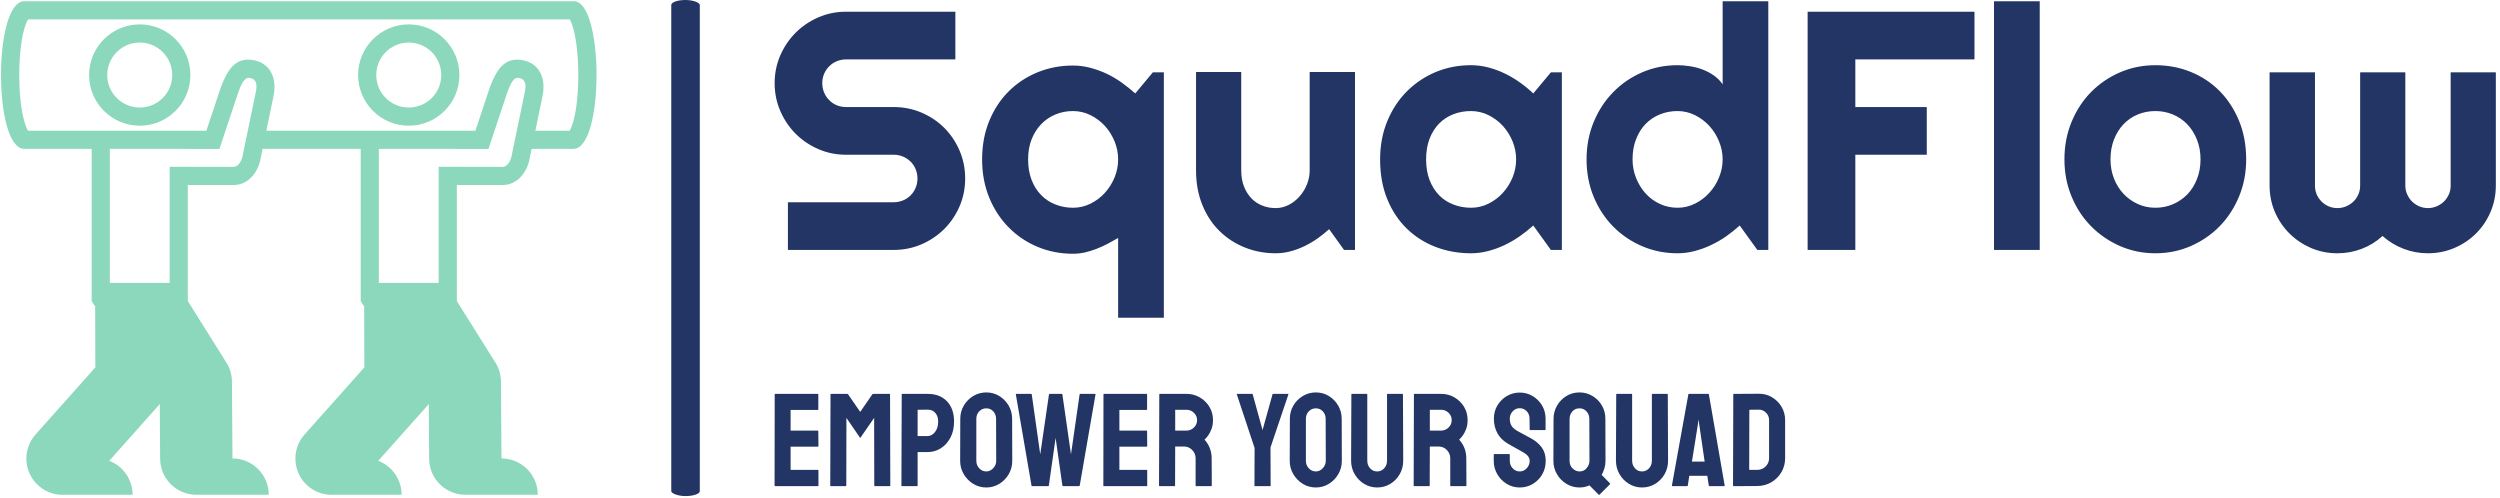 <svg xmlns="http://www.w3.org/2000/svg" version="1.1" xmlns:xlink="http://www.w3.org/1999/xlink" xmlns:svgjs="http://svgjs.dev/svgjs" width="1500" height="299" viewBox="0 0 1500 299"><g transform="matrix(1,0,0,1,-0.909,-0.677)"><svg viewBox="0 0 396 79" data-background-color="#ffffff" preserveAspectRatio="xMidYMid meet" height="299" width="1500" xmlns="http://www.w3.org/2000/svg" xmlns:xlink="http://www.w3.org/1999/xlink"><g id="tight-bounds" transform="matrix(1,0,0,1,0.24,0.179)"><svg viewBox="0 0 395.52 78.642" height="78.642" width="395.52"><g><svg viewBox="0 0 573.242 113.979" height="78.642" width="395.52"><g><rect width="6.557" height="113.979" x="153.998" y="0" fill="#233565" opacity="1" stroke-width="0" stroke="transparent" fill-opacity="1" class="rect-qz-0" data-fill-palette-color="primary" rx="1%" id="qz-0" data-palette-color="#233565"></rect></g><g transform="matrix(1,0,0,1,177.722,0.284)"><svg viewBox="0 0 395.52 113.412" height="113.412" width="395.52"><g id="textblocktransform"><svg viewBox="0 0 395.52 113.412" height="113.412" width="395.52" id="textblock"><g><svg viewBox="0 0 395.52 72.714" height="72.714" width="395.52"><g transform="matrix(1,0,0,1,0,0)"><svg width="395.52" viewBox="1.2 -36.55 252.95 46.51" height="72.714" data-palette-color="#233565"><path d="M1.2-24.51L1.2-24.51Q1.2-26.68 2.03-28.59 2.86-30.49 4.28-31.92 5.71-33.35 7.62-34.18 9.52-35.01 11.69-35.01L11.69-35.01 27.76-35.01 27.76-28 11.69-28Q10.96-28 10.33-27.73 9.69-27.47 9.22-26.99 8.74-26.51 8.47-25.88 8.2-25.24 8.2-24.51L8.2-24.51Q8.2-23.78 8.47-23.13 8.74-22.49 9.22-22.01 9.69-21.53 10.33-21.26 10.96-21 11.69-21L11.69-21 18.7-21Q20.87-21 22.79-20.18 24.71-19.36 26.14-17.93 27.56-16.5 28.38-14.59 29.2-12.67 29.2-10.5L29.2-10.5Q29.2-8.33 28.38-6.42 27.56-4.52 26.14-3.09 24.71-1.66 22.79-0.83 20.87 0 18.7 0L18.7 0 3.15 0 3.15-7.01 18.7-7.01Q19.43-7.01 20.07-7.28 20.7-7.54 21.18-8.02 21.66-8.5 21.92-9.13 22.19-9.77 22.19-10.5L22.19-10.5Q22.19-11.23 21.92-11.87 21.66-12.5 21.18-12.98 20.7-13.45 20.07-13.72 19.43-13.99 18.7-13.99L18.7-13.99 11.69-13.99Q9.52-13.99 7.62-14.82 5.71-15.65 4.28-17.08 2.86-18.51 2.03-20.42 1.2-22.34 1.2-24.51ZM58.4-26.1L58.4 9.96 51.68 9.96 51.68-1.76Q50.93-1.32 50.13-0.9 49.34-0.49 48.5-0.16 47.65 0.17 46.79 0.37 45.92 0.56 45.04 0.56L45.04 0.56Q42.28 0.56 39.85-0.45 37.42-1.46 35.61-3.3 33.79-5.13 32.74-7.68 31.69-10.23 31.69-13.31L31.69-13.31Q31.69-16.41 32.74-18.96 33.79-21.51 35.61-23.32 37.42-25.12 39.85-26.11 42.28-27.1 45.04-27.1L45.04-27.1Q46.31-27.1 47.54-26.78 48.78-26.46 49.95-25.92 51.12-25.37 52.18-24.61 53.24-23.85 54.2-23L54.2-23 56.78-26.1 58.4-26.1ZM51.68-13.31L51.68-13.31Q51.68-14.67 51.16-15.95 50.63-17.24 49.73-18.23 48.83-19.21 47.62-19.81 46.41-20.41 45.04-20.41L45.04-20.41Q43.67-20.41 42.47-19.91 41.26-19.41 40.37-18.48 39.48-17.55 38.96-16.25 38.45-14.94 38.45-13.31L38.45-13.31Q38.45-11.62 38.96-10.29 39.48-8.96 40.37-8.06 41.26-7.15 42.47-6.68 43.67-6.2 45.04-6.2L45.04-6.2Q46.41-6.2 47.62-6.8 48.83-7.4 49.73-8.39 50.63-9.38 51.16-10.66 51.68-11.94 51.68-13.31ZM84.88 0L82.69-3.05Q81.88-2.32 80.96-1.67 80.05-1.03 79.05-0.55 78.05-0.07 76.98 0.21 75.92 0.49 74.82 0.49L74.82 0.49Q72.41 0.49 70.28-0.37 68.16-1.22 66.56-2.8 64.96-4.37 64.05-6.63 63.13-8.89 63.13-11.69L63.13-11.69 63.13-26.15 69.77-26.15 69.77-11.69Q69.77-10.38 70.17-9.34 70.58-8.3 71.26-7.59 71.94-6.88 72.86-6.52 73.77-6.15 74.82-6.15L74.82-6.15Q75.85-6.15 76.77-6.63 77.68-7.1 78.36-7.89 79.05-8.67 79.44-9.66 79.83-10.64 79.83-11.69L79.83-11.69 79.83-26.15 86.49-26.15 86.49 0 84.88 0ZM116.89-26.1L116.89 0 115.28 0 112.69-3.59Q111.74-2.73 110.67-1.99 109.61-1.25 108.44-0.7 107.27-0.15 106.03 0.17 104.8 0.49 103.53 0.49L103.53 0.49Q100.77 0.49 98.34-0.44 95.92-1.37 94.1-3.14 92.28-4.91 91.23-7.47 90.18-10.03 90.18-13.31L90.18-13.31Q90.18-16.36 91.23-18.91 92.28-21.46 94.1-23.29 95.92-25.12 98.34-26.14 100.77-27.15 103.53-27.15L103.53-27.15Q104.8-27.15 106.05-26.83 107.29-26.51 108.46-25.95 109.64-25.39 110.7-24.63 111.76-23.88 112.69-23L112.69-23 115.28-26.1 116.89-26.1ZM110.17-13.31L110.17-13.31Q110.17-14.67 109.65-15.95 109.12-17.24 108.22-18.23 107.32-19.21 106.11-19.81 104.9-20.41 103.53-20.41L103.53-20.41Q102.17-20.41 100.96-19.95 99.75-19.48 98.86-18.58 97.97-17.68 97.45-16.35 96.94-15.01 96.94-13.31L96.94-13.31Q96.94-11.6 97.45-10.27 97.97-8.94 98.86-8.03 99.75-7.13 100.96-6.67 102.17-6.2 103.53-6.2L103.53-6.2Q104.9-6.2 106.11-6.8 107.32-7.4 108.22-8.39 109.12-9.38 109.65-10.66 110.17-11.94 110.17-13.31ZM147.23-36.55L147.23 0 145.62 0 143.03-3.59Q142.08-2.73 141.02-1.99 139.96-1.25 138.78-0.7 137.61-0.15 136.38 0.17 135.15 0.49 133.88 0.49L133.88 0.49Q131.12 0.49 128.69-0.55 126.26-1.59 124.44-3.43 122.62-5.27 121.57-7.8 120.52-10.33 120.52-13.31L120.52-13.31Q120.52-16.26 121.57-18.8 122.62-21.34 124.44-23.19 126.26-25.05 128.69-26.1 131.12-27.15 133.88-27.15L133.88-27.15Q134.76-27.15 135.7-27 136.64-26.86 137.53-26.53 138.42-26.2 139.2-25.66 139.98-25.12 140.52-24.34L140.52-24.34 140.52-36.55 147.23-36.55ZM140.52-13.31L140.52-13.31Q140.52-14.67 139.99-15.95 139.47-17.24 138.56-18.23 137.66-19.21 136.45-19.81 135.24-20.41 133.88-20.41L133.88-20.41Q132.51-20.41 131.3-19.92 130.09-19.43 129.2-18.52 128.31-17.6 127.8-16.28 127.28-14.97 127.28-13.31L127.28-13.31Q127.28-11.87 127.8-10.57 128.31-9.28 129.2-8.3 130.09-7.32 131.3-6.76 132.51-6.2 133.88-6.2L133.88-6.2Q135.24-6.2 136.45-6.8 137.66-7.4 138.56-8.39 139.47-9.38 139.99-10.66 140.52-11.94 140.52-13.31ZM160.02-13.99L160.02 0 153.01 0 153.01-35.01 177.53-35.01 177.53-28 160.02-28 160.02-21 170.52-21 170.52-13.99 160.02-13.99ZM187.12-36.55L187.12 0 180.4 0 180.4-36.55 187.12-36.55ZM217.46-13.31L217.46-13.31Q217.46-10.38 216.41-7.85 215.36-5.32 213.56-3.48 211.75-1.64 209.32-0.57 206.89 0.49 204.11 0.49L204.11 0.49Q201.35 0.49 198.92-0.57 196.49-1.64 194.67-3.48 192.85-5.32 191.8-7.85 190.75-10.38 190.75-13.31L190.75-13.31Q190.75-16.28 191.8-18.82 192.85-21.36 194.67-23.21 196.49-25.05 198.92-26.1 201.35-27.15 204.11-27.15L204.11-27.15Q206.89-27.15 209.32-26.16 211.75-25.17 213.56-23.35 215.36-21.53 216.41-18.98 217.46-16.43 217.46-13.31ZM210.75-13.31L210.75-13.31Q210.75-14.92 210.22-16.22 209.7-17.53 208.8-18.47 207.89-19.41 206.68-19.91 205.48-20.41 204.11-20.41L204.11-20.41Q202.74-20.41 201.53-19.91 200.32-19.41 199.43-18.47 198.54-17.53 198.03-16.22 197.52-14.92 197.52-13.31L197.52-13.31Q197.52-11.79 198.03-10.5 198.54-9.2 199.43-8.25 200.32-7.3 201.53-6.75 202.74-6.2 204.11-6.2L204.11-6.2Q205.48-6.2 206.68-6.71 207.89-7.23 208.8-8.15 209.7-9.08 210.22-10.4 210.75-11.72 210.75-13.31ZM254.15-26.1L254.15-9.45Q254.15-7.4 253.37-5.58 252.59-3.76 251.24-2.42 249.88-1.07 248.06-0.29 246.24 0.49 244.17 0.49L244.17 0.49Q242.31 0.49 240.61-0.16 238.9-0.81 237.5-2.05L237.5-2.05Q236.14-0.81 234.44-0.16 232.74 0.49 230.86 0.49L230.86 0.49Q228.79 0.49 226.98-0.29 225.18-1.07 223.82-2.42 222.47-3.76 221.68-5.58 220.9-7.4 220.9-9.45L220.9-9.45 220.9-26.1 227.57-26.1 227.57-9.45Q227.57-8.76 227.82-8.17 228.08-7.57 228.53-7.12 228.98-6.67 229.58-6.41 230.18-6.15 230.86-6.15L230.86-6.15Q231.55-6.15 232.16-6.41 232.77-6.67 233.23-7.12 233.7-7.57 233.95-8.17 234.21-8.76 234.21-9.45L234.21-9.45 234.21-26.1 240.85-26.1 240.85-9.45Q240.85-8.76 241.12-8.17 241.39-7.57 241.84-7.12 242.29-6.67 242.89-6.41 243.49-6.15 244.17-6.15L244.17-6.15Q244.85-6.15 245.46-6.41 246.07-6.67 246.53-7.12 246.98-7.57 247.25-8.17 247.51-8.76 247.51-9.45L247.51-9.45 247.51-26.1 254.15-26.1Z" opacity="1" transform="matrix(1,0,0,1,0,0)" fill="#233565" class="wordmark-text-0" data-fill-palette-color="primary" id="text-0"></path></svg></g></svg></g><g transform="matrix(1,0,0,1,0,89.88)"><svg viewBox="0 0 232.21 23.532" height="23.532" width="232.21"><g transform="matrix(1,0,0,1,0,0)"><svg width="232.21" viewBox="2 -35.35 381.11 38.625" height="23.532" data-palette-color="#233565"><path d="M18.35 0L2.2 0Q2 0 2-0.25L2-0.25 2.05-34.6Q2.05-34.8 2.25-34.8L2.25-34.8 18.3-34.8Q18.5-34.8 18.5-34.55L18.5-34.55 18.5-28.95Q18.5-28.75 18.3-28.75L18.3-28.75 8.05-28.75 8.05-20.95 18.3-20.95Q18.5-20.95 18.5-20.75L18.5-20.75 18.55-15.1Q18.55-14.9 18.35-14.9L18.35-14.9 8.05-14.9 8.05-6.15 18.35-6.15Q18.55-6.15 18.55-5.9L18.55-5.9 18.55-0.2Q18.55 0 18.35 0L18.35 0ZM28.85 0L23.2 0Q23 0 23-0.25L23-0.25 23.1-34.6Q23.1-34.8 23.3-34.8L23.3-34.8 29.4-34.8Q29.6-34.8 29.75-34.6L29.75-34.6 34.3-28 38.85-34.6Q39-34.8 39.2-34.8L39.2-34.8 45.35-34.8Q45.55-34.8 45.55-34.6L45.55-34.6 45.65-0.25Q45.65 0 45.45 0L45.45 0 39.8 0Q39.6 0 39.6-0.25L39.6-0.25 39.55-25.75 34.3-18.15 29.1-25.75 29.05-0.25Q29.05 0 28.85 0L28.85 0ZM55.7 0L50.09 0Q49.84 0 49.84-0.25L49.84-0.25 49.95-34.6Q49.95-34.8 50.14-34.8L50.14-34.8 59.74-34.8Q64.34-34.8 67.02-32 69.69-29.2 69.69-24.4L69.69-24.4Q69.69-20.85 68.3-18.25 66.89-15.65 64.64-14.25 62.39-12.85 59.74-12.85L59.74-12.85 55.95-12.85 55.95-0.25Q55.95 0 55.7 0L55.7 0ZM55.95-28.8L55.95-18.9 59.74-18.9Q61.34-18.9 62.52-20.43 63.7-21.95 63.7-24.4L63.7-24.4Q63.7-26.35 62.64-27.6 61.59-28.85 59.74-28.85L59.74-28.85 55.95-28.8ZM81.84 0.5L81.84 0.5Q79.14 0.5 76.92-0.88 74.69-2.25 73.34-4.53 71.99-6.8 71.99-9.55L71.99-9.55 72.04-25.4Q72.04-28.15 73.37-30.4 74.69-32.65 76.94-34 79.19-35.35 81.84-35.35L81.84-35.35Q84.54-35.35 86.74-34 88.94-32.65 90.27-30.4 91.59-28.15 91.59-25.4L91.59-25.4 91.64-9.55Q91.64-6.8 90.32-4.53 88.99-2.25 86.77-0.88 84.54 0.5 81.84 0.5ZM81.84-5.55L81.84-5.55Q83.34-5.55 84.47-6.78 85.59-8 85.59-9.55L85.59-9.55 85.54-25.4Q85.54-27.05 84.49-28.2 83.44-29.35 81.84-29.35L81.84-29.35Q80.29-29.35 79.19-28.23 78.09-27.1 78.09-25.4L78.09-25.4 78.09-9.55Q78.09-7.9 79.19-6.73 80.29-5.55 81.84-5.55ZM105.19 0L99.14 0Q98.94 0 98.89-0.25L98.89-0.25 92.99-34.6Q92.94-34.8 93.14-34.8L93.14-34.8 98.74-34.8Q98.94-34.8 98.99-34.6L98.99-34.6 102.19-12 105.49-34.6Q105.54-34.8 105.79-34.8L105.79-34.8 110.29-34.8Q110.49-34.8 110.54-34.6L110.54-34.6 113.79-12 117.04-34.6Q117.09-34.8 117.29-34.8L117.29-34.8 122.84-34.8Q123.09-34.8 123.04-34.6L123.04-34.6 117.09-0.25Q117.04-0.15 116.94-0.08 116.84 0 116.84 0L116.84 0 110.79 0Q110.64 0 110.54-0.25L110.54-0.25 107.99-18.2 105.44-0.25Q105.39 0 105.19 0L105.19 0ZM142.34 0L126.19 0Q125.99 0 125.99-0.25L125.99-0.25 126.04-34.6Q126.04-34.8 126.24-34.8L126.24-34.8 142.29-34.8Q142.49-34.8 142.49-34.55L142.49-34.55 142.49-28.95Q142.49-28.75 142.29-28.75L142.29-28.75 132.04-28.75 132.04-20.95 142.29-20.95Q142.49-20.95 142.49-20.75L142.49-20.75 142.54-15.1Q142.54-14.9 142.34-14.9L142.34-14.9 132.04-14.9 132.04-6.15 142.34-6.15Q142.54-6.15 142.54-5.9L142.54-5.9 142.54-0.2Q142.54 0 142.34 0L142.34 0ZM152.84 0L147.19 0Q146.99 0 146.99-0.25L146.99-0.25 147.09-34.6Q147.09-34.8 147.29-34.8L147.29-34.8 157.39-34.8Q160.09-34.8 162.36-33.48 164.64-32.15 165.99-29.93 167.34-27.7 167.34-24.9L167.34-24.9Q167.34-23.05 166.79-21.58 166.24-20.1 165.49-19.07 164.74-18.05 164.14-17.55L164.14-17.55Q166.84-14.55 166.84-10.5L166.84-10.5 166.89-0.25Q166.89 0 166.64 0L166.64 0 160.99 0Q160.79 0 160.79-0.15L160.79-0.15 160.79-10.5Q160.79-12.3 159.51-13.63 158.24-14.95 156.39-14.95L156.39-14.95 153.09-14.95 153.04-0.25Q153.04 0 152.84 0L152.84 0ZM153.09-28.8L153.09-20.95 157.39-20.95Q158.94-20.95 160.14-22.1 161.34-23.25 161.34-24.9L161.34-24.9Q161.34-26.5 160.16-27.65 158.99-28.8 157.39-28.8L157.39-28.8 153.09-28.8ZM188.88 0L183.13 0Q182.98 0 182.98-0.2L182.98-0.2 183.03-14.4 176.33-34.6Q176.28-34.8 176.48-34.8L176.48-34.8 182.03-34.8Q182.28-34.8 182.33-34.6L182.33-34.6 186.03-21.15 189.78-34.6Q189.83-34.8 190.03-34.8L190.03-34.8 195.63-34.8Q195.83-34.8 195.78-34.6L195.78-34.6 189.03-14.6 189.08-0.2Q189.08 0 188.88 0L188.88 0ZM206.13 0.5L206.13 0.5Q203.43 0.5 201.2-0.88 198.98-2.25 197.63-4.53 196.28-6.8 196.28-9.55L196.28-9.55 196.33-25.4Q196.33-28.15 197.65-30.4 198.98-32.65 201.23-34 203.48-35.35 206.13-35.35L206.13-35.35Q208.83-35.35 211.03-34 213.23-32.65 214.55-30.4 215.88-28.15 215.88-25.4L215.88-25.4 215.93-9.55Q215.93-6.8 214.6-4.53 213.28-2.25 211.05-0.88 208.83 0.5 206.13 0.5ZM206.13-5.55L206.13-5.55Q207.63-5.55 208.75-6.78 209.88-8 209.88-9.55L209.88-9.55 209.83-25.4Q209.83-27.05 208.78-28.2 207.73-29.35 206.13-29.35L206.13-29.35Q204.58-29.35 203.48-28.23 202.38-27.1 202.38-25.4L202.38-25.4 202.38-9.55Q202.38-7.9 203.48-6.73 204.58-5.55 206.13-5.55ZM229.23 0.5L229.23 0.5Q226.58 0.5 224.33-0.88 222.08-2.25 220.75-4.55 219.43-6.85 219.43-9.6L219.43-9.6 219.53-34.6Q219.53-34.8 219.73-34.8L219.73-34.8 225.33-34.8Q225.53-34.8 225.53-34.6L225.53-34.6 225.53-9.6Q225.53-7.9 226.6-6.73 227.68-5.55 229.23-5.55L229.23-5.55Q230.83-5.55 231.9-6.73 232.98-7.9 232.98-9.6L232.98-9.6 232.98-34.6Q232.98-34.8 233.18-34.8L233.18-34.8 238.78-34.8Q238.98-34.8 238.98-34.6L238.98-34.6 239.08-9.6Q239.08-6.8 237.75-4.5 236.43-2.2 234.2-0.85 231.98 0.5 229.23 0.5ZM248.87 0L243.22 0Q243.02 0 243.02-0.25L243.02-0.25 243.12-34.6Q243.12-34.8 243.32-34.8L243.32-34.8 253.42-34.8Q256.12-34.8 258.4-33.48 260.67-32.15 262.02-29.93 263.37-27.7 263.37-24.9L263.37-24.9Q263.37-23.05 262.82-21.58 262.27-20.1 261.52-19.07 260.77-18.05 260.17-17.55L260.17-17.55Q262.87-14.55 262.87-10.5L262.87-10.5 262.92-0.25Q262.92 0 262.67 0L262.67 0 257.02 0Q256.82 0 256.82-0.15L256.82-0.15 256.82-10.5Q256.82-12.3 255.55-13.63 254.27-14.95 252.42-14.95L252.42-14.95 249.12-14.95 249.07-0.25Q249.07 0 248.87 0L248.87 0ZM249.12-28.8L249.12-20.95 253.42-20.95Q254.97-20.95 256.17-22.1 257.37-23.25 257.37-24.9L257.37-24.9Q257.37-26.5 256.2-27.65 255.02-28.8 253.42-28.8L253.42-28.8 249.12-28.8ZM283.02 0.5L283.02 0.5Q280.32 0.5 278.09-0.88 275.87-2.25 274.54-4.53 273.22-6.8 273.22-9.55L273.22-9.55 273.22-11.85Q273.22-12.1 273.47-12.1L273.47-12.1 279.07-12.1Q279.27-12.1 279.27-11.85L279.27-11.85 279.27-9.55Q279.27-7.9 280.37-6.73 281.47-5.55 283.02-5.55L283.02-5.55Q284.57-5.55 285.67-6.75 286.77-7.95 286.77-9.55L286.77-9.55Q286.77-11.4 284.37-12.75L284.37-12.75Q283.57-13.2 281.87-14.15 280.17-15.1 278.67-15.95L278.67-15.95Q275.92-17.55 274.59-19.98 273.27-22.4 273.27-25.45L273.27-25.45Q273.27-28.25 274.62-30.48 275.97-32.7 278.19-34 280.42-35.3 283.02-35.3L283.02-35.3Q285.67-35.3 287.89-33.98 290.12-32.65 291.44-30.43 292.77-28.2 292.77-25.45L292.77-25.45 292.77-21.35Q292.77-21.15 292.57-21.15L292.57-21.15 286.97-21.15Q286.77-21.15 286.77-21.35L286.77-21.35 286.72-25.45Q286.72-27.2 285.62-28.3 284.52-29.4 283.02-29.4L283.02-29.4Q281.47-29.4 280.37-28.23 279.27-27.05 279.27-25.45L279.27-25.45Q279.27-23.8 279.97-22.7 280.67-21.6 282.52-20.6L282.52-20.6Q282.77-20.45 283.49-20.08 284.22-19.7 285.07-19.23 285.92-18.75 286.59-18.4 287.27-18.05 287.42-17.95L287.42-17.95Q289.92-16.55 291.37-14.53 292.82-12.5 292.82-9.55L292.82-9.55Q292.82-6.7 291.49-4.42 290.17-2.15 287.94-0.83 285.72 0.5 283.02 0.5ZM312.77 3.2L312.77 3.2 309.32-0.3Q307.52 0.5 305.57 0.5L305.57 0.5Q302.92 0.5 300.67-0.85 298.42-2.2 297.07-4.5 295.72-6.8 295.72-9.55L295.72-9.55 295.77-25.4Q295.77-28.05 297.07-30.33 298.37-32.6 300.59-33.98 302.82-35.35 305.57-35.35L305.57-35.35Q308.22-35.35 310.44-34.02 312.67-32.7 313.99-30.45 315.32-28.2 315.32-25.4L315.32-25.4 315.37-9.55Q315.37-8.1 314.97-6.75 314.57-5.4 313.92-4.25L313.92-4.25 317.02-1.1Q317.22-0.9 317.07-0.75L317.07-0.75 313.12 3.2Q312.92 3.35 312.77 3.2ZM305.57-5.55L305.57-5.55Q307.27-5.55 308.29-6.83 309.32-8.1 309.32-9.55L309.32-9.55 309.27-25.4Q309.27-27 308.22-28.18 307.17-29.35 305.57-29.35L305.57-29.35Q303.87-29.35 302.84-28.15 301.82-26.95 301.82-25.4L301.82-25.4 301.82-9.55Q301.82-7.75 302.99-6.65 304.17-5.55 305.57-5.55ZM329.11 0.5L329.11 0.5Q326.46 0.5 324.21-0.88 321.96-2.25 320.64-4.55 319.31-6.85 319.31-9.6L319.31-9.6 319.41-34.6Q319.41-34.8 319.61-34.8L319.61-34.8 325.21-34.8Q325.41-34.8 325.41-34.6L325.41-34.6 325.41-9.6Q325.41-7.9 326.49-6.73 327.56-5.55 329.11-5.55L329.11-5.55Q330.71-5.55 331.79-6.73 332.86-7.9 332.86-9.6L332.86-9.6 332.86-34.6Q332.86-34.8 333.06-34.8L333.06-34.8 338.66-34.8Q338.86-34.8 338.86-34.6L338.86-34.6 338.96-9.6Q338.96-6.8 337.64-4.5 336.31-2.2 334.09-0.85 331.86 0.5 329.11 0.5ZM340.41-0.25L340.41-0.25 346.61-34.6Q346.66-34.8 346.86-34.8L346.86-34.8 354.11-34.8Q354.31-34.8 354.36-34.6L354.36-34.6 360.31-0.25Q360.36 0 360.11 0L360.11 0 354.56 0Q354.36 0 354.31-0.25L354.31-0.25 353.76-3.9 346.96-3.9 346.41-0.25Q346.36 0 346.16 0L346.16 0 340.61 0Q340.41 0 340.41-0.25ZM350.21-23.3L347.96-9.25 352.76-9.25 350.71-23.3 350.41-25.15 350.21-23.3ZM372.66-0.05L363.71 0Q363.46 0 363.46-0.25L363.46-0.25 363.56-34.6Q363.56-34.8 363.76-34.8L363.76-34.8 373.11-34.85Q375.86-34.9 378.13-33.55 380.41-32.2 381.76-29.93 383.11-27.65 383.11-24.9L383.11-24.9 383.11-10.55Q383.11-7.65 381.71-5.28 380.31-2.9 377.96-1.5 375.61-0.1 372.66-0.05L372.66-0.05ZM369.61-28.8L369.56-6.15 372.66-6.15Q374.51-6.15 375.78-7.45 377.06-8.75 377.06-10.55L377.06-10.55 377.06-24.95Q377.06-26.55 375.88-27.73 374.71-28.9 373.11-28.85L373.11-28.85 369.61-28.8Z" opacity="1" transform="matrix(1,0,0,1,0,0)" fill="#233565" class="slogan-text-1" data-fill-palette-color="secondary" id="text-1"></path></svg></g></svg></g></svg></g></svg></g><g transform="matrix(1,0,0,1,0,0.284)"><svg viewBox="0 0 136.832 113.412" height="113.412" width="136.832"><g><svg xmlns="http://www.w3.org/2000/svg" xmlns:xlink="http://www.w3.org/1999/xlink" version="1.1" x="0" y="0" viewBox="5 12.702 90 74.596" enable-background="new 0 0 100 100" xml:space="preserve" height="113.412" width="136.832" class="icon-icon-0" data-fill-palette-color="accent" id="icon-0"><path fill-rule="evenodd" clip-rule="evenodd" fill="#8bd8bc" d="M91.497 12.704H8.512c-4.683 0-4.683 22.308 0 22.308H18.7v23.002c0.158 0.279 0.334 0.547 0.527 0.799l0.028 9.225L10.22 78.175c-2.013 2.26-1.811 5.725 0.449 7.737 1.153 1.024 2.617 1.476 4.043 1.371h10.17c0-2.34-1.466-4.338-3.531-5.127l7.469-8.378c0.058-0.065 0.115-0.133 0.17-0.201l0.055 8.264c0.012 3.003 2.446 5.431 5.444 5.442h0.041 10.932c0-3.029-2.457-5.486-5.486-5.486l-0.078-11.608c-0.005-1.151-0.367-2.219-0.979-3.098l-5.69-9.077V40.468l6.921 0.01c2.263 0 3.77-2.013 4.098-4.101l0.281-1.366h14.828v23.002c0.155 0.279 0.332 0.547 0.524 0.799l0.029 9.225-9.036 10.138c-2.013 2.26-1.811 5.725 0.449 7.737 1.153 1.024 2.617 1.476 4.045 1.371h10.169c0-2.34-1.467-4.338-3.53-5.127l7.468-8.378c0.058-0.065 0.114-0.133 0.17-0.201l0.056 8.264c0.012 3.003 2.444 5.431 5.442 5.442h0.041 10.932c0-3.029-2.457-5.486-5.486-5.486l-0.077-11.608c-0.005-1.151-0.367-2.219-0.979-3.098l-5.69-9.077V40.468l6.921 0.01c2.263 0 3.771-2.013 4.098-4.101l0.284-1.366H91.5C96.217 35.011 96.117 12.461 91.497 12.704zM43.497 26.473l-1.95 9.414-0.01 0.065c-0.104 0.665-0.583 1.782-1.386 1.782l-9.667-0.01v17.545h-9.042V35.013l16.567 0.007 2.806-8.426c0.257-0.667 0.792-2.43 1.697-2.315C43.72 24.434 43.708 25.449 43.497 26.473zM84.151 26.473l-1.949 9.414-0.01 0.065c-0.106 0.665-0.58 1.782-1.386 1.782l-9.667-0.01v17.545H62.1V35.013l16.565 0.007 2.809-8.426c0.255-0.667 0.792-2.43 1.694-2.315C84.375 24.434 84.362 25.449 84.151 26.473zM90.935 32.268h-5.181l1.082-5.239c0.552-2.66-0.435-5.103-3.32-5.469-2.578-0.328-3.717 1.728-4.627 4.109l-2.197 6.599H45.097l1.085-5.239c0.551-2.66-0.435-5.103-3.323-5.469-2.578-0.328-3.714 1.728-4.625 4.109l-2.197 6.599H9.076c-1.761-3.081-1.761-13.74 0-16.821h81.882C92.66 18.59 92.696 29.167 90.935 32.268z" data-fill-palette-color="accent"></path><path fill-rule="evenodd" clip-rule="evenodd" fill="#8bd8bc" d="M25.965 16.202c-4.228 0-7.654 3.428-7.654 7.654s3.427 7.654 7.654 7.654c4.227 0 7.654-3.428 7.654-7.654S30.191 16.202 25.965 16.202zM25.965 28.767c-2.714 0-4.911-2.197-4.911-4.911s2.197-4.911 4.911-4.911c2.713 0 4.911 2.197 4.911 4.911S28.678 28.767 25.965 28.767z" data-fill-palette-color="accent"></path><path fill-rule="evenodd" clip-rule="evenodd" fill="#8bd8bc" d="M66.619 16.202c-4.226 0-7.653 3.428-7.653 7.654s3.428 7.654 7.653 7.654c4.227 0 7.654-3.428 7.654-7.654S70.846 16.202 66.619 16.202zM66.619 28.767c-2.714 0-4.91-2.197-4.91-4.911s2.196-4.911 4.91-4.911c2.715 0 4.911 2.197 4.911 4.911S69.334 28.767 66.619 28.767z" data-fill-palette-color="accent"></path></svg></g></svg></g></svg></g><defs></defs></svg><rect width="395.52" height="78.642" fill="none" stroke="none" visibility="hidden"></rect></g></svg></g></svg>